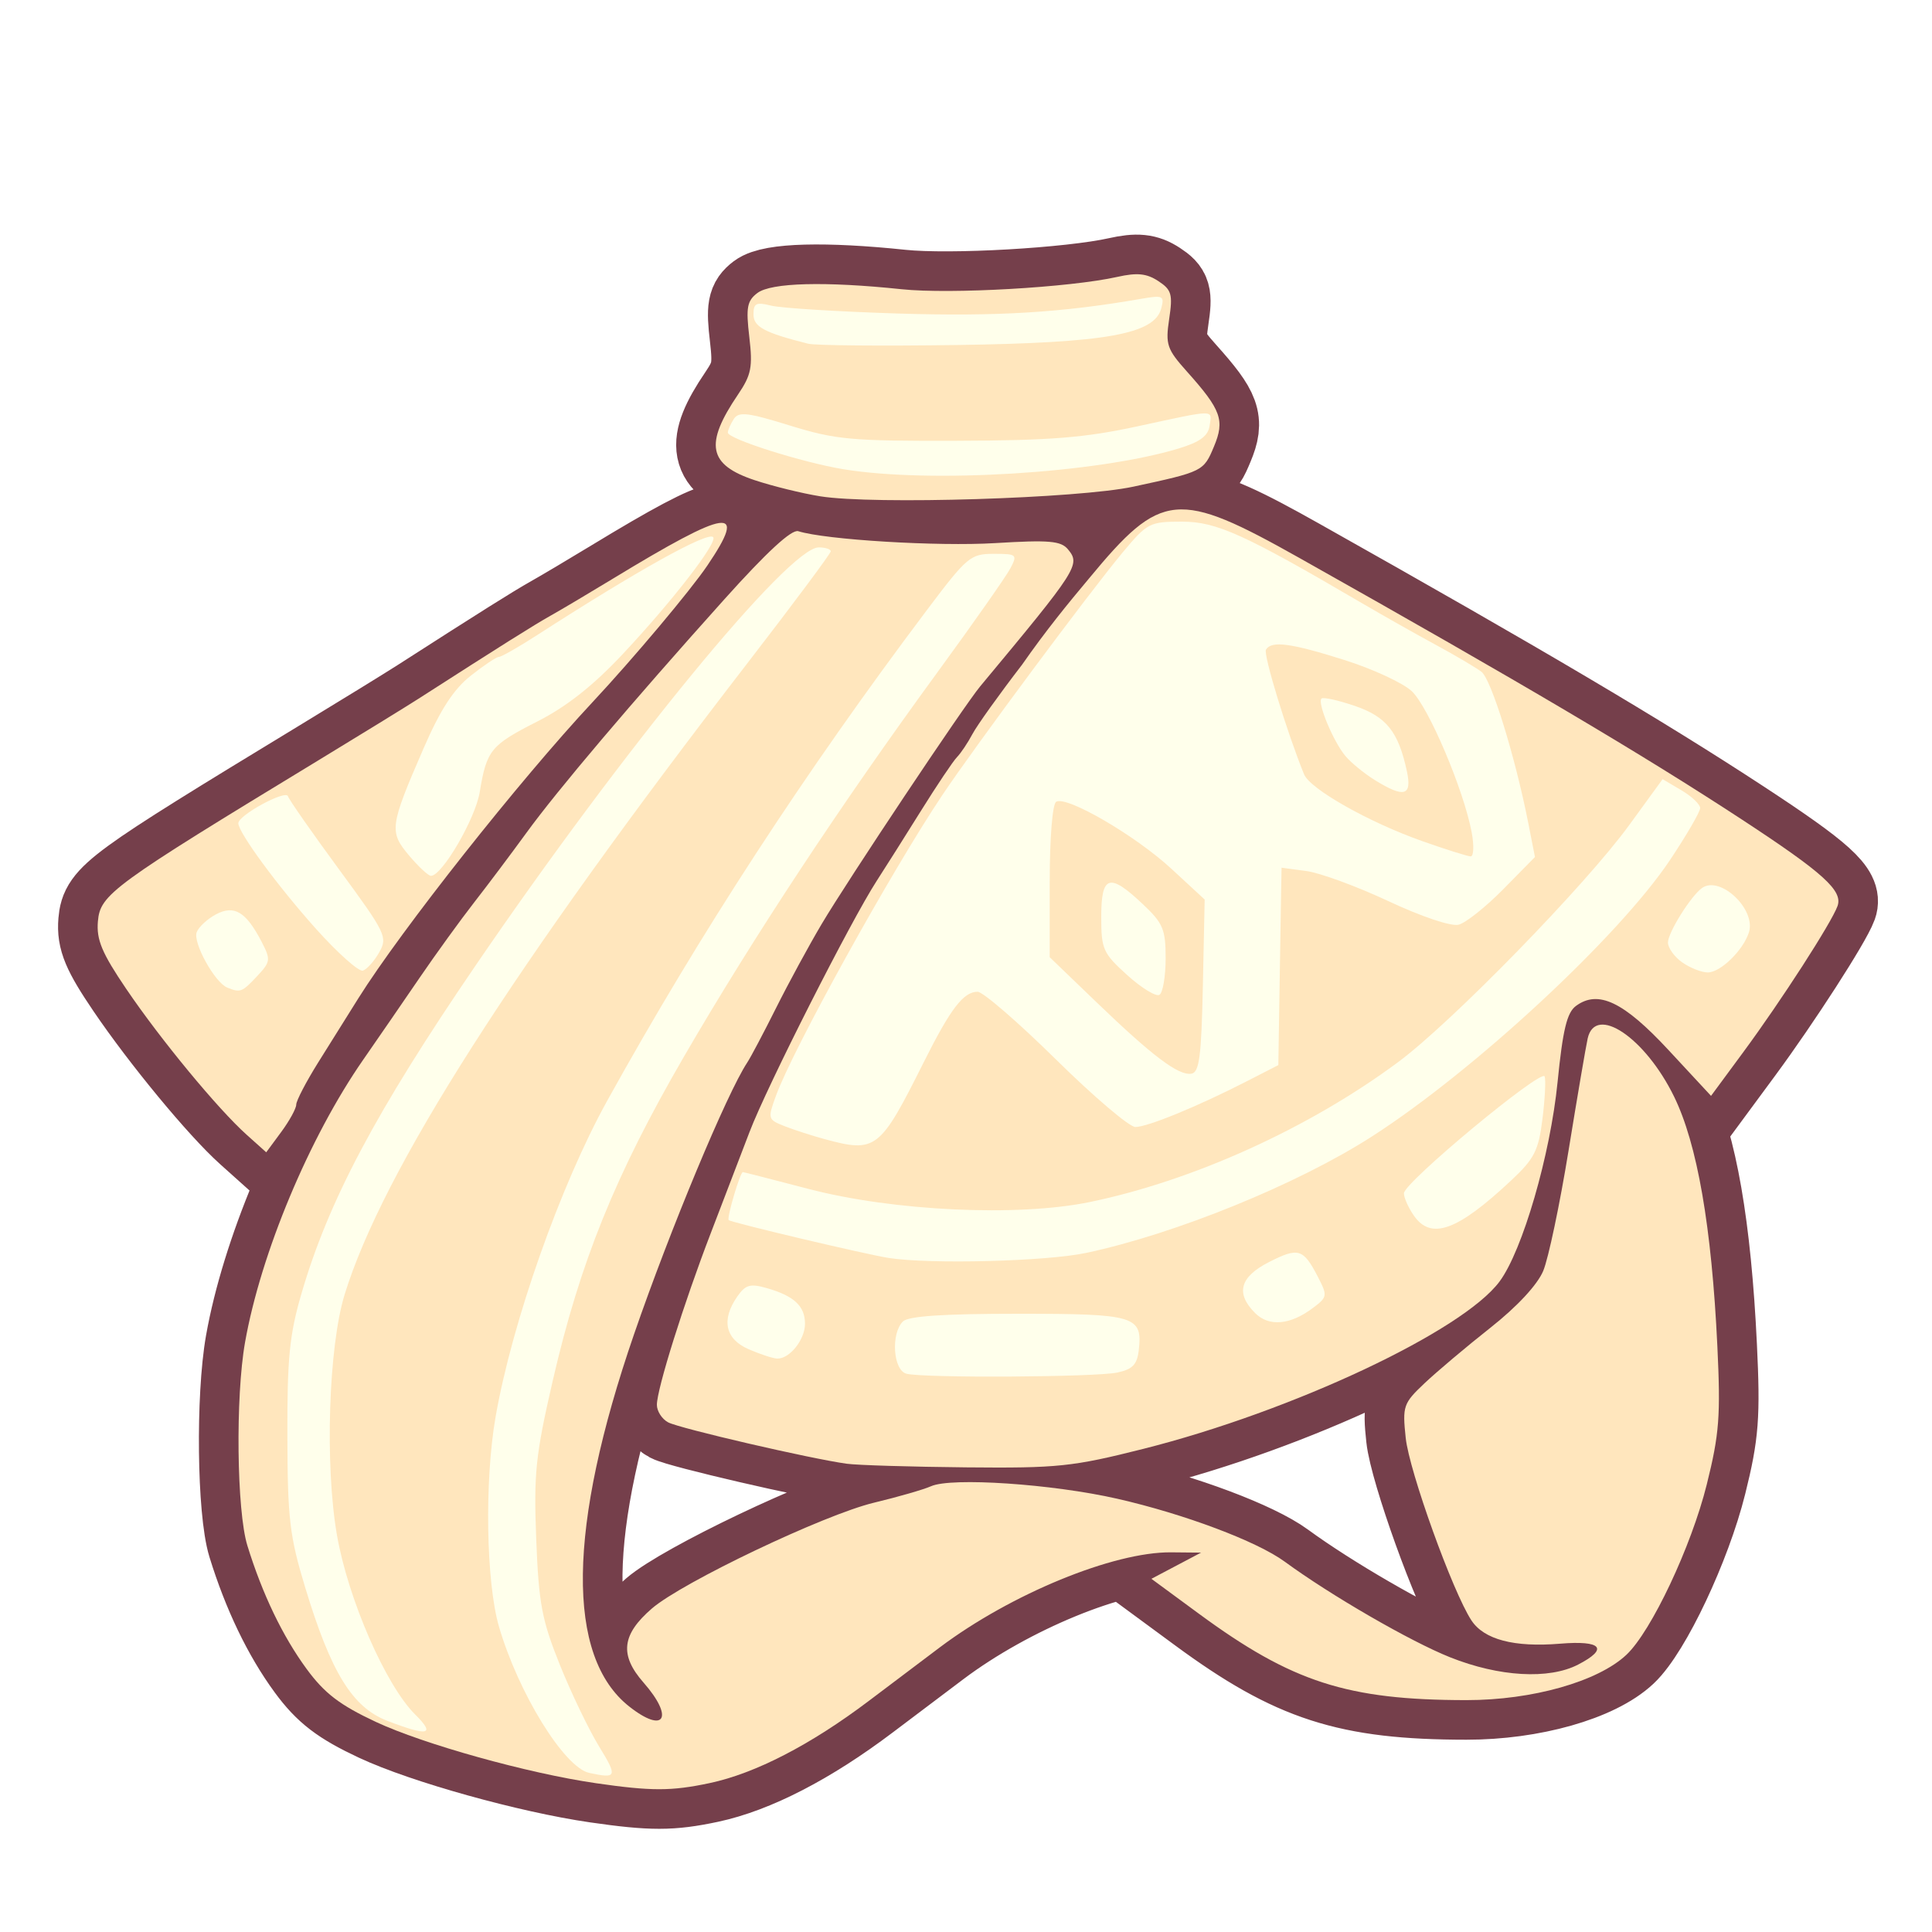 <?xml version="1.0" encoding="UTF-8" standalone="no"?>
<!-- Created with Inkscape (http://www.inkscape.org/) -->

<svg
   version="1.1"
   id="svg2"
   width="300"
   height="300"
   viewBox="0 0 300 300"
   sodipodi:docname="cape_journey_t.svg"
   xml:space="preserve"
   inkscape:version="1.2.2 (732a01da63, 2022-12-09)"
   xmlns:inkscape="http://www.inkscape.org/namespaces/inkscape"
   xmlns:sodipodi="http://sodipodi.sourceforge.net/DTD/sodipodi-0.dtd"
   xmlns="http://www.w3.org/2000/svg"
   xmlns:svg="http://www.w3.org/2000/svg"><defs
     id="defs6"><filter
       inkscape:collect="always"
       style="color-interpolation-filters:sRGB"
       id="filter3159"
       x="-0.04"
       y="-0.046"
       width="1.08"
       height="1.092"><feGaussianBlur
         inkscape:collect="always"
         stdDeviation="1.949"
         id="feGaussianBlur3161" /></filter></defs><sodipodi:namedview
     id="namedview4"
     pagecolor="#ffffff"
     bordercolor="#000000"
     borderopacity="0.25"
     inkscape:showpageshadow="2"
     inkscape:pageopacity="0.0"
     inkscape:pagecheckerboard="0"
     inkscape:deskcolor="#d1d1d1"
     showgrid="false"
     inkscape:zoom="1.7116667"
     inkscape:cx="167.67283"
     inkscape:cy="59.298929"
     inkscape:window-width="1564"
     inkscape:window-height="1243"
     inkscape:window-x="4244"
     inkscape:window-y="114"
     inkscape:window-maximized="0"
     inkscape:current-layer="g8" /><g
     inkscape:groupmode="layer"
     inkscape:label="Image"
     id="g8"><path
       id="path857"
       style="fill:#fae8c0;fill-opacity:0;stroke:#753f4b;stroke-width:12.3;stroke-dasharray:none;filter:url(#filter3159)"
       d="M 177.15 42.615 C 176.173 42.516 175.038 42.65 173.5 42.994 C 166.128 44.644 147.575 45.705 140 44.91 C 128.124 43.664 119.737 43.884 117.607 45.496 C 116.002 46.712 115.812 47.745 116.352 52.334 C 116.9 57.004 116.661 58.221 114.594 61.268 C 109.356 68.986 109.976 72.166 117.184 74.561 C 119.983 75.49 124.575 76.619 127.387 77.068 C 135.636 78.387 167.48 77.404 176 75.566 C 186.813 73.235 186.892 73.194 188.504 69.336 C 190.212 65.249 189.634 63.651 184.303 57.689 C 181.192 54.211 180.953 53.499 181.549 49.527 C 182.125 45.686 181.925 44.998 179.85 43.639 C 178.946 43.047 178.128 42.714 177.15 42.615 z M 184.262 79.127 C 178.977 78.754 175.421 82.175 169.1 89.82 C 165.822 93.73 162.403 97.905 158.699 103.219 C 155.19 107.773 151.727 112.615 151.002 113.979 C 150.277 115.342 149.192 116.961 148.592 117.576 C 147.991 118.191 145.475 121.943 143 125.912 C 140.525 129.882 137.436 134.77 136.137 136.775 C 132.087 143.025 119.077 168.713 116.387 175.771 C 114.976 179.472 112.265 186.55 110.361 191.5 C 106.18 202.373 102 215.689 102 218.141 C 102 219.124 102.787 220.349 103.75 220.861 C 105.512 221.8 125.922 226.529 131.5 227.291 C 133.15 227.516 141.485 227.767 150.021 227.85 C 164.258 227.987 166.535 227.749 177.521 224.98 C 200.676 219.145 227.145 206.707 232.863 198.973 C 236.427 194.153 240.73 179.347 241.859 168.021 C 242.668 159.919 243.311 157.24 244.701 156.209 C 248.151 153.65 252.113 155.537 259.094 163.061 L 265.688 170.166 L 270.727 163.334 C 276.6 155.37 284.388 143.294 285.328 140.693 C 286.189 138.312 283.144 135.554 270.527 127.287 C 254.995 117.11 236.177 105.985 201.844 86.68 C 193.527 82.003 188.372 79.417 184.262 79.127 z M 111.639 81.217 C 109.419 81.537 104.125 84.415 95 89.959 C 91.425 92.131 87.15 94.669 85.5 95.598 C 82.864 97.081 77.911 100.194 65 108.486 C 63.075 109.723 56.1 114.014 49.5 118.023 C 17.39 137.532 15.555 138.873 15.201 143.074 C 14.961 145.929 15.822 147.982 19.605 153.562 C 24.949 161.445 33.823 172.192 38.311 176.215 L 41.34 178.93 L 43.67 175.77 C 44.952 174.032 46 172.121 46 171.521 C 46 170.922 47.537 167.973 49.416 164.967 C 51.295 161.96 54.102 157.475 55.654 155 C 62.313 144.384 80.629 121.223 92 109.041 C 98.387 102.198 107.206 91.704 109.834 87.82 C 113.004 83.135 113.858 80.897 111.639 81.217 z M 123.953 82.482 C 122.927 82.159 119.06 85.724 112.453 93.086 C 97.984 109.209 86.57 122.675 81.734 129.328 C 79.405 132.533 75.756 137.393 73.625 140.127 C 71.494 142.861 67.669 148.147 65.125 151.873 C 62.581 155.599 58.648 161.313 56.385 164.572 C 48.018 176.622 40.498 194.614 38.051 208.434 C 36.549 216.913 36.752 234.628 38.412 240 C 40.738 247.526 43.887 254.078 47.623 259.168 C 50.393 262.941 52.761 264.751 58.34 267.365 C 65.744 270.835 82.016 275.372 92.5 276.889 C 101.16 278.141 104.25 278.139 110.201 276.875 C 117.291 275.369 125.87 270.939 134.902 264.119 C 138.996 261.028 143.954 257.289 145.922 255.809 C 156.951 247.513 172.904 240.96 181.855 241.045 L 186.5 241.088 L 182.646 243.121 L 178.793 245.154 L 186.146 250.564 C 200.61 261.203 209.197 263.977 227.705 263.992 C 237.928 264.001 248.122 261.114 252.547 256.957 C 256.413 253.325 262.625 240.155 265.027 230.5 C 266.978 222.661 267.19 219.887 266.67 209 C 265.784 190.47 263.556 177.637 259.939 170.256 C 255.453 161.099 247.732 155.911 246.533 161.25 C 246.255 162.488 244.918 170.325 243.562 178.666 C 242.207 187.007 240.437 195.41 239.631 197.34 C 238.727 199.502 235.579 202.89 231.422 206.174 C 227.713 209.103 223.115 212.98 221.203 214.787 C 217.897 217.913 217.755 218.328 218.279 223.287 C 218.825 228.446 225.56 247.155 228.473 251.6 C 230.432 254.589 235.111 255.821 242.258 255.229 C 248.716 254.693 249.837 255.998 245.049 258.475 C 240.516 260.819 232.787 260.377 225.17 257.34 C 219.009 254.883 206.656 247.741 199.5 242.498 C 195.18 239.333 183.901 235.092 173.5 232.723 C 163.394 230.421 147.727 229.367 144.576 230.777 C 143.435 231.288 139.447 232.44 135.715 233.336 C 127.971 235.194 105.929 245.696 101.215 249.773 C 96.535 253.822 96.178 256.995 99.922 261.26 C 104.72 266.724 103.201 269.305 97.723 264.996 C 87.856 257.235 88.112 237.173 98.461 207.162 C 104.053 190.946 112.884 169.745 116.025 165 C 116.571 164.175 118.594 160.35 120.52 156.5 C 122.445 152.65 125.621 146.8 127.578 143.5 C 131.663 136.613 149.652 109.641 152.215 106.561 C 167.393 88.32 167.806 87.677 165.832 85.299 C 164.737 83.979 162.91 83.823 154.514 84.332 C 145.634 84.871 128.176 83.815 123.953 82.482 z " /><path
       style="fill:#ffe6bd;fill-opacity:1"
       d="m 92.5,276.888 c -10.484,-1.517 -26.757,-6.052 -34.161,-9.522 -5.579,-2.614 -7.946,-4.426 -10.716,-8.198 C 43.887,254.078 40.738,247.526 38.412,240 c -1.66,-5.372 -1.863,-23.087 -0.362,-31.566 2.447,-13.82 9.967,-31.81 18.334,-43.86 2.263,-3.26 6.197,-8.975 8.741,-12.701 2.544,-3.726 6.369,-9.011 8.5,-11.745 2.131,-2.734 5.78,-7.594 8.11,-10.799 4.835,-6.653 16.249,-20.119 30.718,-36.242 6.607,-7.362 10.473,-10.927 11.5,-10.603 4.223,1.332 21.681,2.389 30.56,1.85 8.396,-0.51 10.224,-0.354 11.319,0.966 1.974,2.378 1.561,3.022 -13.618,21.263 -2.563,3.08 -20.552,30.051 -24.637,36.939 -1.957,3.3 -5.134,9.15 -7.059,13 -1.925,3.85 -3.948,7.675 -4.494,8.5 -3.141,4.745 -11.974,25.946 -17.565,42.162 -10.349,30.011 -10.605,50.073 -0.738,57.834 5.478,4.309 6.998,1.728 2.2,-3.737 -3.744,-4.264 -3.387,-7.437 1.293,-11.485 4.714,-4.078 26.755,-14.58 34.499,-16.439 3.732,-0.896 7.719,-2.046 8.861,-2.557 3.151,-1.41 18.819,-0.356 28.925,1.946 10.401,2.369 21.68,6.609 26,9.774 7.156,5.243 19.509,12.386 25.671,14.843 7.617,3.038 15.346,3.479 19.879,1.134 4.789,-2.476 3.666,-3.781 -2.792,-3.246 -7.146,0.593 -11.825,-0.639 -13.784,-3.629 -2.912,-4.445 -9.649,-23.155 -10.194,-28.313 -0.524,-4.96 -0.382,-5.374 2.924,-8.5 1.912,-1.807 6.51,-5.683 10.219,-8.613 4.157,-3.284 7.306,-6.672 8.209,-8.835 0.806,-1.929 2.575,-10.333 3.931,-18.674 1.356,-8.341 2.693,-16.178 2.97,-17.415 1.198,-5.339 8.92,-0.152 13.406,9.005 3.616,7.381 5.846,20.215 6.731,38.745 0.52,10.887 0.308,13.661 -1.642,21.5 -2.402,9.655 -8.615,22.824 -12.482,26.456 -4.425,4.157 -14.619,7.045 -24.842,7.036 -18.509,-0.015 -27.095,-2.79 -41.558,-13.429 l -7.354,-5.409 3.854,-2.033 3.854,-2.033 -4.645,-0.044 c -8.951,-0.085 -24.904,6.47 -35.933,14.765 -1.968,1.48 -6.927,5.22 -11.021,8.311 -9.032,6.82 -17.61,11.249 -24.701,12.755 -5.952,1.264 -9.041,1.266 -17.701,0.013 z m 39,-49.597 c -5.578,-0.762 -25.988,-5.49 -27.75,-6.429 -0.963,-0.513 -1.75,-1.737 -1.75,-2.721 0,-2.452 4.179,-15.768 8.361,-26.641 1.904,-4.95 4.615,-12.028 6.026,-15.728 2.69,-7.059 15.701,-32.747 19.751,-38.997 1.3,-2.005 4.388,-6.894 6.863,-10.863 2.475,-3.969 4.991,-7.72 5.592,-8.335 0.601,-0.615 1.685,-2.233 2.41,-3.597 0.725,-1.364 4.189,-6.206 7.698,-10.76 3.704,-5.314 7.123,-9.488 10.401,-13.398 11.238,-13.592 13.734,-13.831 32.743,-3.142 34.334,19.306 53.151,30.431 68.683,40.608 12.617,8.267 15.662,11.025 14.801,13.406 -0.94,2.6 -8.728,14.675 -14.601,22.64 l -5.039,6.833 -6.594,-7.106 c -6.981,-7.524 -10.942,-9.409 -14.392,-6.85 -1.39,1.031 -2.035,3.709 -2.843,11.812 -1.13,11.326 -5.433,26.131 -8.996,30.95 -5.718,7.734 -32.186,20.174 -55.341,26.009 -10.986,2.769 -13.264,3.006 -27.5,2.869 C 141.485,227.768 133.15,227.516 131.5,227.291 Z M 38.311,176.214 c -4.488,-4.023 -13.362,-14.77 -18.706,-22.652 -3.783,-5.581 -4.645,-7.632 -4.404,-10.487 0.354,-4.201 2.189,-5.542 34.299,-25.05 6.6,-4.01 13.575,-8.302 15.5,-9.538 12.912,-8.292 17.864,-11.406 20.5,-12.889 1.65,-0.928 5.925,-3.465 9.5,-5.637 18.25,-11.089 21.174,-11.511 14.833,-2.14 C 107.206,91.704 98.387,102.197 92,109.04 80.629,121.222 62.313,144.384 55.654,155 c -1.552,2.475 -4.36,6.96 -6.238,9.966 C 47.537,167.973 46,170.923 46,171.522 c 0,0.599 -1.049,2.511 -2.33,4.248 l -2.33,3.159 z M 127.387,77.069 c -2.812,-0.449 -7.403,-1.578 -10.203,-2.508 -7.208,-2.394 -7.828,-5.576 -2.59,-13.294 2.067,-3.046 2.307,-4.263 1.758,-8.933 -0.539,-4.589 -0.349,-5.623 1.257,-6.838 2.13,-1.612 10.516,-1.831 22.392,-0.585 7.575,0.795 26.128,-0.266 33.5,-1.916 3.075,-0.688 4.543,-0.539 6.35,0.644 2.075,1.359 2.274,2.049 1.698,5.89 -0.596,3.972 -0.356,4.682 2.755,8.161 5.331,5.962 5.908,7.56 4.2,11.647 -1.612,3.858 -1.691,3.897 -12.504,6.229 -8.52,1.837 -40.364,2.822 -48.613,1.503 z"
       id="path2414"
       sodipodi:nodetypes="sssssssssssssssscsssssssssssssssssssssssscccsssssssssssssssccsssscsssssssssssssssssssscssssssssssssss" /><path
       style="fill:#ffffeb;fill-opacity:1"
       d="M 91.5,275.297 C 87.621,274.463 80.473,262.875 77.475,252.561 75.473,245.676 75.222,229.919 76.955,220 79.525,205.294 87.022,184.048 94.246,171 108.678,144.932 124.979,119.907 143.914,94.751 c 6.246,-8.298 6.781,-8.75 10.371,-8.75 3.608,-4.97e-4 3.73,0.105 2.607,2.249 -0.648,1.238 -5.78,8.55 -11.404,16.25 C 130.526,124.983 116.928,145.601 106.246,164 95.551,182.421 90.068,195.964 85.81,214.478 83.158,226.011 82.867,228.815 83.265,239 c 0.392,10.007 0.867,12.539 3.663,19.5 1.767,4.4 4.527,10.137 6.133,12.75 2.854,4.641 2.727,4.97 -1.561,4.047 z M 60.114,267.196 C 54.711,265.107 51.388,259.702 47.389,246.5 44.972,238.522 44.658,235.853 44.623,223 44.59,210.854 44.947,207.253 46.824,200.821 51.015,186.459 58.38,172.58 73.794,150.003 96.864,116.211 122.471,85 127.127,85 128.157,85 129,85.273 129,85.607 c 0,0.334 -5.781,8.096 -12.847,17.25 C 79.636,150.166 59.431,181.824 53.517,201 c -2.5,8.108 -3.088,26.507 -1.194,37.375 1.733,9.944 7.582,23.344 12.167,27.875 3.194,3.157 2.008,3.414 -4.377,0.946 z M 140.75,213.311 c -2.064,-0.539 -2.449,-6.212 -0.55,-8.111 0.837,-0.837 6.239,-1.2 17.878,-1.2 18.239,0 19.359,0.339 18.745,5.685 -0.253,2.2 -0.97,2.943 -3.322,3.442 -3.425,0.727 -30.1,0.876 -32.75,0.184 z m -24.5,-3.802 c -3.656,-1.589 -4.29,-4.579 -1.744,-8.215 1.271,-1.815 1.989,-2.012 4.597,-1.265 4.211,1.208 5.897,2.786 5.897,5.521 0,2.476 -2.395,5.474 -4.321,5.41 -0.648,-0.021 -2.641,-0.675 -4.429,-1.452 z m 78.634,-5.626 c -3.054,-3.054 -2.361,-5.6 2.151,-7.901 4.567,-2.33 5.335,-2.102 7.583,2.244 1.543,2.984 1.516,3.165 -0.736,4.864 -3.537,2.668 -6.832,2.958 -8.997,0.794 z M 138,195.336 c -3.57,-0.559 -24.431,-5.496 -24.85,-5.881 -0.329,-0.303 1.782,-7.455 2.2,-7.455 0.107,0 4.685,1.174 10.172,2.608 13.221,3.456 32.512,4.358 43.705,2.043 16.083,-3.326 34.042,-11.473 47.846,-21.706 8.351,-6.19 29.109,-27.477 35.9,-36.813 l 5.197,-7.145 2.915,1.722 c 1.603,0.947 2.915,2.192 2.915,2.767 0,0.575 -2.097,4.19 -4.66,8.034 -7.932,11.896 -30.458,32.79 -46.34,42.982 -11.535,7.403 -30.39,15.084 -44.315,18.054 -6.207,1.324 -24.304,1.789 -30.685,0.789 z m 81.557,-6.558 C 218.701,187.555 218,185.987 218,185.293 c 0,-1.663 21.394,-19.42 21.857,-18.141 0.196,0.543 0.04,3.522 -0.348,6.622 -0.612,4.898 -1.247,6.144 -4.857,9.526 -8.348,7.822 -12.419,9.299 -15.096,5.477 z M 128,176.869 c -1.925,-0.523 -4.703,-1.422 -6.174,-2 -2.601,-1.021 -2.638,-1.149 -1.34,-4.71 2.661,-7.302 17.855,-34.769 25.812,-46.66 5.102,-7.625 22.857,-31.515 28.055,-37.75 3.799,-4.556 4.173,-4.75 9.191,-4.75 5.357,0 9.688,1.963 27.956,12.669 3.3,1.934 8.475,4.855 11.5,6.492 3.025,1.636 6.194,3.507 7.043,4.157 1.522,1.166 5.234,13.16 7.264,23.471 l 1.041,5.289 -4.924,5.003 c -2.708,2.752 -5.828,5.231 -6.933,5.509 -1.164,0.293 -5.747,-1.246 -10.891,-3.656 -4.885,-2.289 -10.618,-4.395 -12.741,-4.68 L 199,134.737 l -0.07,3.882 c -0.038,2.135 -0.151,9.031 -0.25,15.325 l -0.18,11.444 -5,2.561 C 185.944,171.819 178.183,175 176.295,175 c -0.927,0 -6.481,-4.725 -12.341,-10.5 -5.86,-5.775 -11.328,-10.5 -12.15,-10.5 -2.203,0 -4.206,2.624 -8.396,11 -6.796,13.584 -7.395,14.045 -15.408,11.869 z m 58.78,-23.793 0.28,-13.399 -5.159,-4.767 C 176.291,129.724 165.603,123.509 164,124.5 163.425,124.855 163,130.119 163,136.877 v 11.759 l 7.25,6.978 c 8.744,8.415 12.752,11.433 14.75,11.107 1.23,-0.201 1.55,-2.657 1.78,-13.644 z M 175.041,151.418 C 171.272,148.013 171,147.405 171,142.384 c 0,-6.499 1.257,-6.893 6.429,-2.016 3.183,3.002 3.571,3.92 3.571,8.441 0,2.79 -0.432,5.34 -0.96,5.666 -0.528,0.326 -2.778,-1.05 -5,-3.057 z M 228.523,129.25 c -1.231,-6.599 -6.724,-19.531 -9.315,-21.933 -1.38,-1.279 -6.064,-3.448 -10.41,-4.821 -8.376,-2.646 -11.344,-3.04 -12.219,-1.624 -0.446,0.722 3.262,12.862 5.915,19.362 0.934,2.289 10.062,7.448 18.36,10.378 3.655,1.29 7.033,2.355 7.507,2.367 0.474,0.012 0.546,-1.666 0.162,-3.729 z M 213.5,121.139 c -1.65,-1.019 -3.713,-2.705 -4.585,-3.746 -1.876,-2.24 -4.384,-8.257 -3.719,-8.922 0.256,-0.256 2.579,0.255 5.162,1.136 4.927,1.679 6.777,3.995 8.101,10.144 0.828,3.847 -0.416,4.196 -4.959,1.389 z m -178.212,32.211 c -1.942,-0.788 -5.365,-6.987 -4.747,-8.597 0.311,-0.81 1.651,-2.053 2.978,-2.763 2.854,-1.527 4.688,-0.423 7.125,4.289 1.418,2.743 1.372,3.074 -0.74,5.323 -2.328,2.478 -2.581,2.574 -4.616,1.748 z m 13.722,-9.183 c -5.889,-6.578 -11.996,-14.887 -12.005,-16.336 -0.008,-1.241 7.359,-5.243 7.71,-4.188 0.19,0.569 3.771,5.697 7.958,11.395 7.242,9.856 7.546,10.481 6.22,12.831 -0.766,1.359 -1.908,2.64 -2.537,2.848 -0.629,0.208 -3.935,-2.74 -7.347,-6.55 z m 212.213,5.276 C 260,148.587 259,147.194 259,146.348 c 0,-1.543 3.608,-7.298 5.313,-8.475 2.826,-1.951 8.39,3.34 7.259,6.902 -0.886,2.791 -4.41,6.225 -6.388,6.225 -0.956,0 -2.739,-0.701 -3.961,-1.557 z M 63.52,132.842 c -3.121,-3.709 -3.011,-4.52 2.258,-16.651 2.609,-6.007 4.655,-9.157 7.316,-11.264 C 75.125,103.317 77.097,102 77.474,102 c 0.378,0 3.013,-1.5 5.856,-3.334 15.522,-10.012 26.526,-16.142 27.403,-15.266 0.774,0.774 -6.302,9.925 -14.103,18.24 -4.539,4.838 -8.682,8.102 -13.186,10.388 -7.253,3.682 -7.879,4.448 -8.953,10.972 -0.682,4.141 -5.842,13 -7.572,13 -0.408,0 -1.937,-1.421 -3.399,-3.158 z M 131,72.868 c -6.396,-1.045 -18.007,-4.724 -17.985,-5.699 0.008,-0.368 0.42,-1.308 0.915,-2.089 0.761,-1.202 2.108,-1.048 8.735,1 7.1,2.194 9.524,2.416 25.835,2.365 14.628,-0.045 19.903,-0.467 28.157,-2.25 12.325,-2.663 11.551,-2.659 11.162,-0.049 -0.234,1.569 -1.528,2.51 -4.82,3.503 -12.716,3.839 -38.453,5.432 -52,3.219 z m -5.5,-19.494 c -6.836,-1.722 -8.5,-2.616 -8.5,-4.568 0,-1.726 0.423,-1.933 2.75,-1.346 1.512,0.381 10.4,0.932 19.75,1.224 15.254,0.477 25.394,-0.137 37.688,-2.282 3.396,-0.592 3.644,-0.476 3.135,1.473 -1.052,4.024 -8.539,5.365 -31.823,5.7 -11.55,0.166 -21.9,0.076 -23,-0.202 z"
       id="path2416" /></g></svg>

